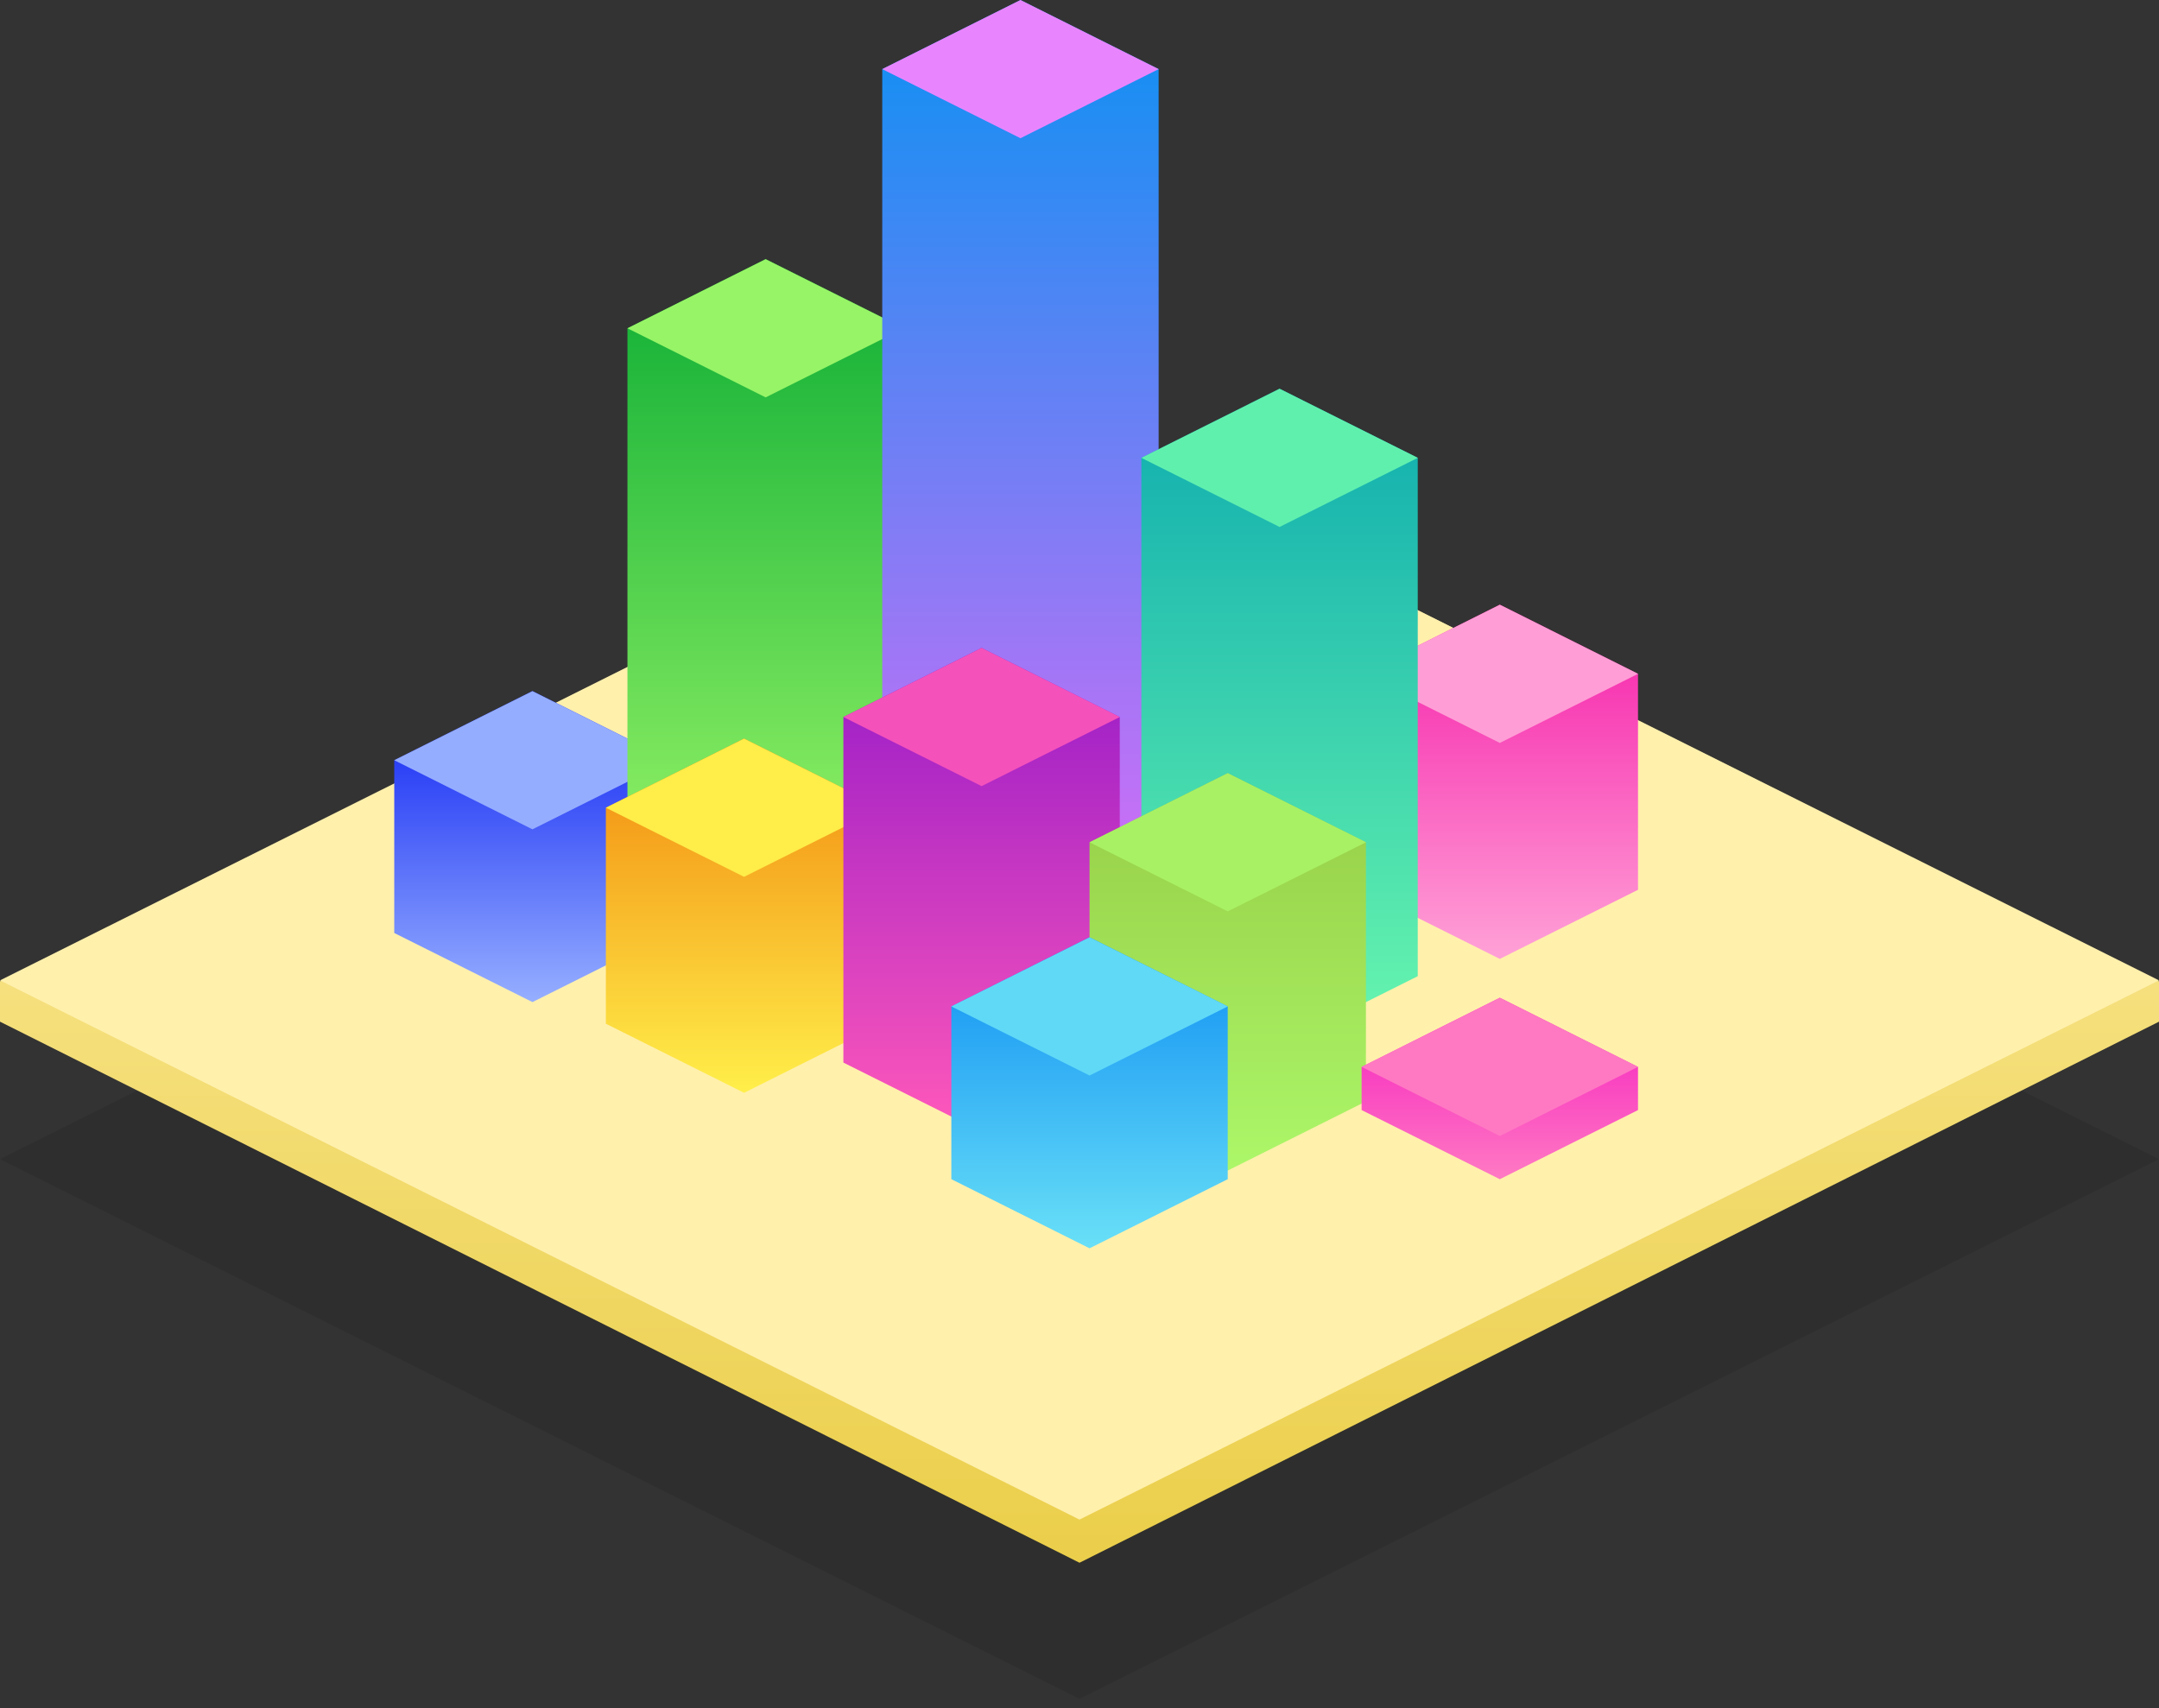 <svg width="460" height="364" viewBox="0 0 460 364" fill="none" xmlns="http://www.w3.org/2000/svg">
<rect x="0" y="0" width="460" height="364" fill="#333333" stroke="none"/>
<path opacity="0.1" fill-rule="evenodd" clip-rule="evenodd" d="M0 247L230 362L460 247L230 132L0 247Z" fill="black"/>
<path fill-rule="evenodd" clip-rule="evenodd" d="M0 209.104V217.702L230 333L460 217.702V209.104L230 94L0 209.104Z" fill="url(#paint0_linear_2_422)"/>
<path fill-rule="evenodd" clip-rule="evenodd" d="M0 208.904L230 323.808L460 208.904L230 94L0 208.904Z" fill="#FFF0AC"/>
<path fill-rule="evenodd" clip-rule="evenodd" d="M319.552 128.856L348.996 143.583V189.603L319.552 204.329L290.108 189.603L290.108 143.583L319.552 128.856Z" fill="url(#paint1_linear_2_422)"/>
<path fill-rule="evenodd" clip-rule="evenodd" d="M319.552 128.856L348.996 143.583L319.552 158.309L290.108 143.583L319.552 128.856Z" fill="#FF9ED6"/>
<path fill-rule="evenodd" clip-rule="evenodd" d="M113.444 147.264L142.888 161.991V198.807L113.444 213.533L84 198.807L84 161.991L113.444 147.264Z" fill="url(#paint2_linear_2_422)"/>
<path fill-rule="evenodd" clip-rule="evenodd" d="M113.444 147.264L142.888 161.991L113.444 176.717L84 161.991L113.444 147.264Z" fill="#95ADFF"/>
<path fill-rule="evenodd" clip-rule="evenodd" d="M163.131 55.224L192.575 69.951V180.399L163.131 195.125L133.687 180.399L133.687 69.951L163.131 55.224Z" fill="url(#paint3_linear_2_422)"/>
<path fill-rule="evenodd" clip-rule="evenodd" d="M163.131 55.224L192.575 69.951L163.131 84.677L133.687 69.951L163.131 55.224Z" fill="#97F467"/>
<path fill-rule="evenodd" clip-rule="evenodd" d="M158.53 157.389L187.974 172.115V218.135L158.53 232.862L129.086 218.135L129.086 172.115L158.53 157.389Z" fill="url(#paint4_linear_2_422)"/>
<path fill-rule="evenodd" clip-rule="evenodd" d="M158.53 157.389L187.974 172.115L158.53 186.842L129.086 172.115L158.53 157.389Z" fill="#FFED49"/>
<path fill-rule="evenodd" clip-rule="evenodd" d="M217.418 0L246.862 14.726V198.807L217.418 213.533L187.974 198.807L187.974 14.726L217.418 0Z" fill="url(#paint5_linear_2_422)"/>
<path fill-rule="evenodd" clip-rule="evenodd" d="M217.418 0L246.862 14.726L217.418 29.453L187.974 14.726L217.418 0Z" fill="#E984FF"/>
<path fill-rule="evenodd" clip-rule="evenodd" d="M272.626 82.836L302.07 97.563V208.011L272.626 222.737L243.182 208.011L243.182 97.563L272.626 82.836Z" fill="url(#paint6_linear_2_422)"/>
<path fill-rule="evenodd" clip-rule="evenodd" d="M272.626 82.836L302.07 97.563L272.626 112.289L243.182 97.563L272.626 82.836Z" fill="#60F0AE"/>
<path fill-rule="evenodd" clip-rule="evenodd" d="M209.137 138.06L238.581 152.787V226.419L209.137 241.145L179.693 226.419L179.693 152.787L209.137 138.06Z" fill="url(#paint7_linear_2_422)"/>
<path fill-rule="evenodd" clip-rule="evenodd" d="M209.137 138.06L238.581 152.787L209.137 167.513L179.693 152.787L209.137 138.06Z" fill="#F551BB"/>
<path fill-rule="evenodd" clip-rule="evenodd" d="M261.584 164.752L291.028 179.478V234.703L261.584 249.429L232.14 234.703L232.14 179.478L261.584 164.752Z" fill="url(#paint8_linear_2_422)"/>
<path fill-rule="evenodd" clip-rule="evenodd" d="M261.584 164.752L291.028 179.478L261.584 194.205L232.14 179.478L261.584 164.752Z" fill="#A9F164"/>
<path fill-rule="evenodd" clip-rule="evenodd" d="M232.14 199.727L261.584 214.454V251.27L232.14 265.996L202.696 251.27L202.696 214.454L232.14 199.727Z" fill="url(#paint9_linear_2_422)"/>
<path fill-rule="evenodd" clip-rule="evenodd" d="M232.14 199.727L261.584 214.454L232.14 229.18L202.696 214.454L232.14 199.727Z" fill="#60D9F7"/>
<path fill-rule="evenodd" clip-rule="evenodd" d="M319.552 212.613L348.996 227.339V236.543L319.552 251.27L290.108 236.543L290.108 227.339L319.552 212.613Z" fill="url(#paint10_linear_2_422)"/>
<path fill-rule="evenodd" clip-rule="evenodd" d="M319.552 212.613L348.996 227.339L319.552 242.066L290.108 227.339L319.552 212.613Z" fill="#FF79C2"/>
<defs>
<linearGradient id="paint0_linear_2_422" x1="8.038" y1="97.777" x2="8.038" y2="328.425" gradientUnits="userSpaceOnUse">
<stop stop-color="#FFF0AC"/>
<stop offset="1" stop-color="#EBCF4C"/>
</linearGradient>
<linearGradient id="paint1_linear_2_422" x1="347.055" y1="202.928" x2="347.055" y2="132.431" gradientUnits="userSpaceOnUse">
<stop stop-color="#FF9FD6"/>
<stop offset="1" stop-color="#F623AB"/>
</linearGradient>
<linearGradient id="paint2_linear_2_422" x1="142.022" y1="213.533" x2="142.022" y2="149.214" gradientUnits="userSpaceOnUse">
<stop stop-color="#96AFFF"/>
<stop offset="1" stop-color="#1024F3"/>
</linearGradient>
<linearGradient id="paint3_linear_2_422" x1="191.709" y1="195.125" x2="191.709" y2="59.34" gradientUnits="userSpaceOnUse">
<stop stop-color="#9DF769"/>
<stop offset="1" stop-color="#10AF36"/>
</linearGradient>
<linearGradient id="paint4_linear_2_422" x1="187.108" y1="232.862" x2="187.108" y2="159.609" gradientUnits="userSpaceOnUse">
<stop stop-color="#FFEF4A"/>
<stop offset="0.859" stop-color="#F49918"/>
<stop offset="1" stop-color="#F38B10"/>
</linearGradient>
<linearGradient id="paint5_linear_2_422" x1="245.996" y1="213.533" x2="245.996" y2="6.282" gradientUnits="userSpaceOnUse">
<stop stop-color="#ED69F7"/>
<stop offset="1" stop-color="#1090F3"/>
</linearGradient>
<linearGradient id="paint6_linear_2_422" x1="301.204" y1="222.737" x2="301.204" y2="86.952" gradientUnits="userSpaceOnUse">
<stop stop-color="#69F7AE"/>
<stop offset="1" stop-color="#10AEAF"/>
</linearGradient>
<linearGradient id="paint7_linear_2_422" x1="237.715" y1="241.145" x2="237.715" y2="141.093" gradientUnits="userSpaceOnUse">
<stop stop-color="#FF58BA"/>
<stop offset="1" stop-color="#991CC8"/>
</linearGradient>
<linearGradient id="paint8_linear_2_422" x1="290.162" y1="249.429" x2="290.162" y2="167.243" gradientUnits="userSpaceOnUse">
<stop stop-color="#ACF769"/>
<stop offset="1" stop-color="#97CE47"/>
</linearGradient>
<linearGradient id="paint9_linear_2_422" x1="260.718" y1="265.996" x2="260.718" y2="201.677" gradientUnits="userSpaceOnUse">
<stop stop-color="#69E0F7"/>
<stop offset="1" stop-color="#1090F3"/>
</linearGradient>
<linearGradient id="paint10_linear_2_422" x1="348.13" y1="251.27" x2="348.13" y2="213.75" gradientUnits="userSpaceOnUse">
<stop stop-color="#FF7AC3"/>
<stop offset="1" stop-color="#F51CBF"/>
</linearGradient>
</defs>
</svg>

